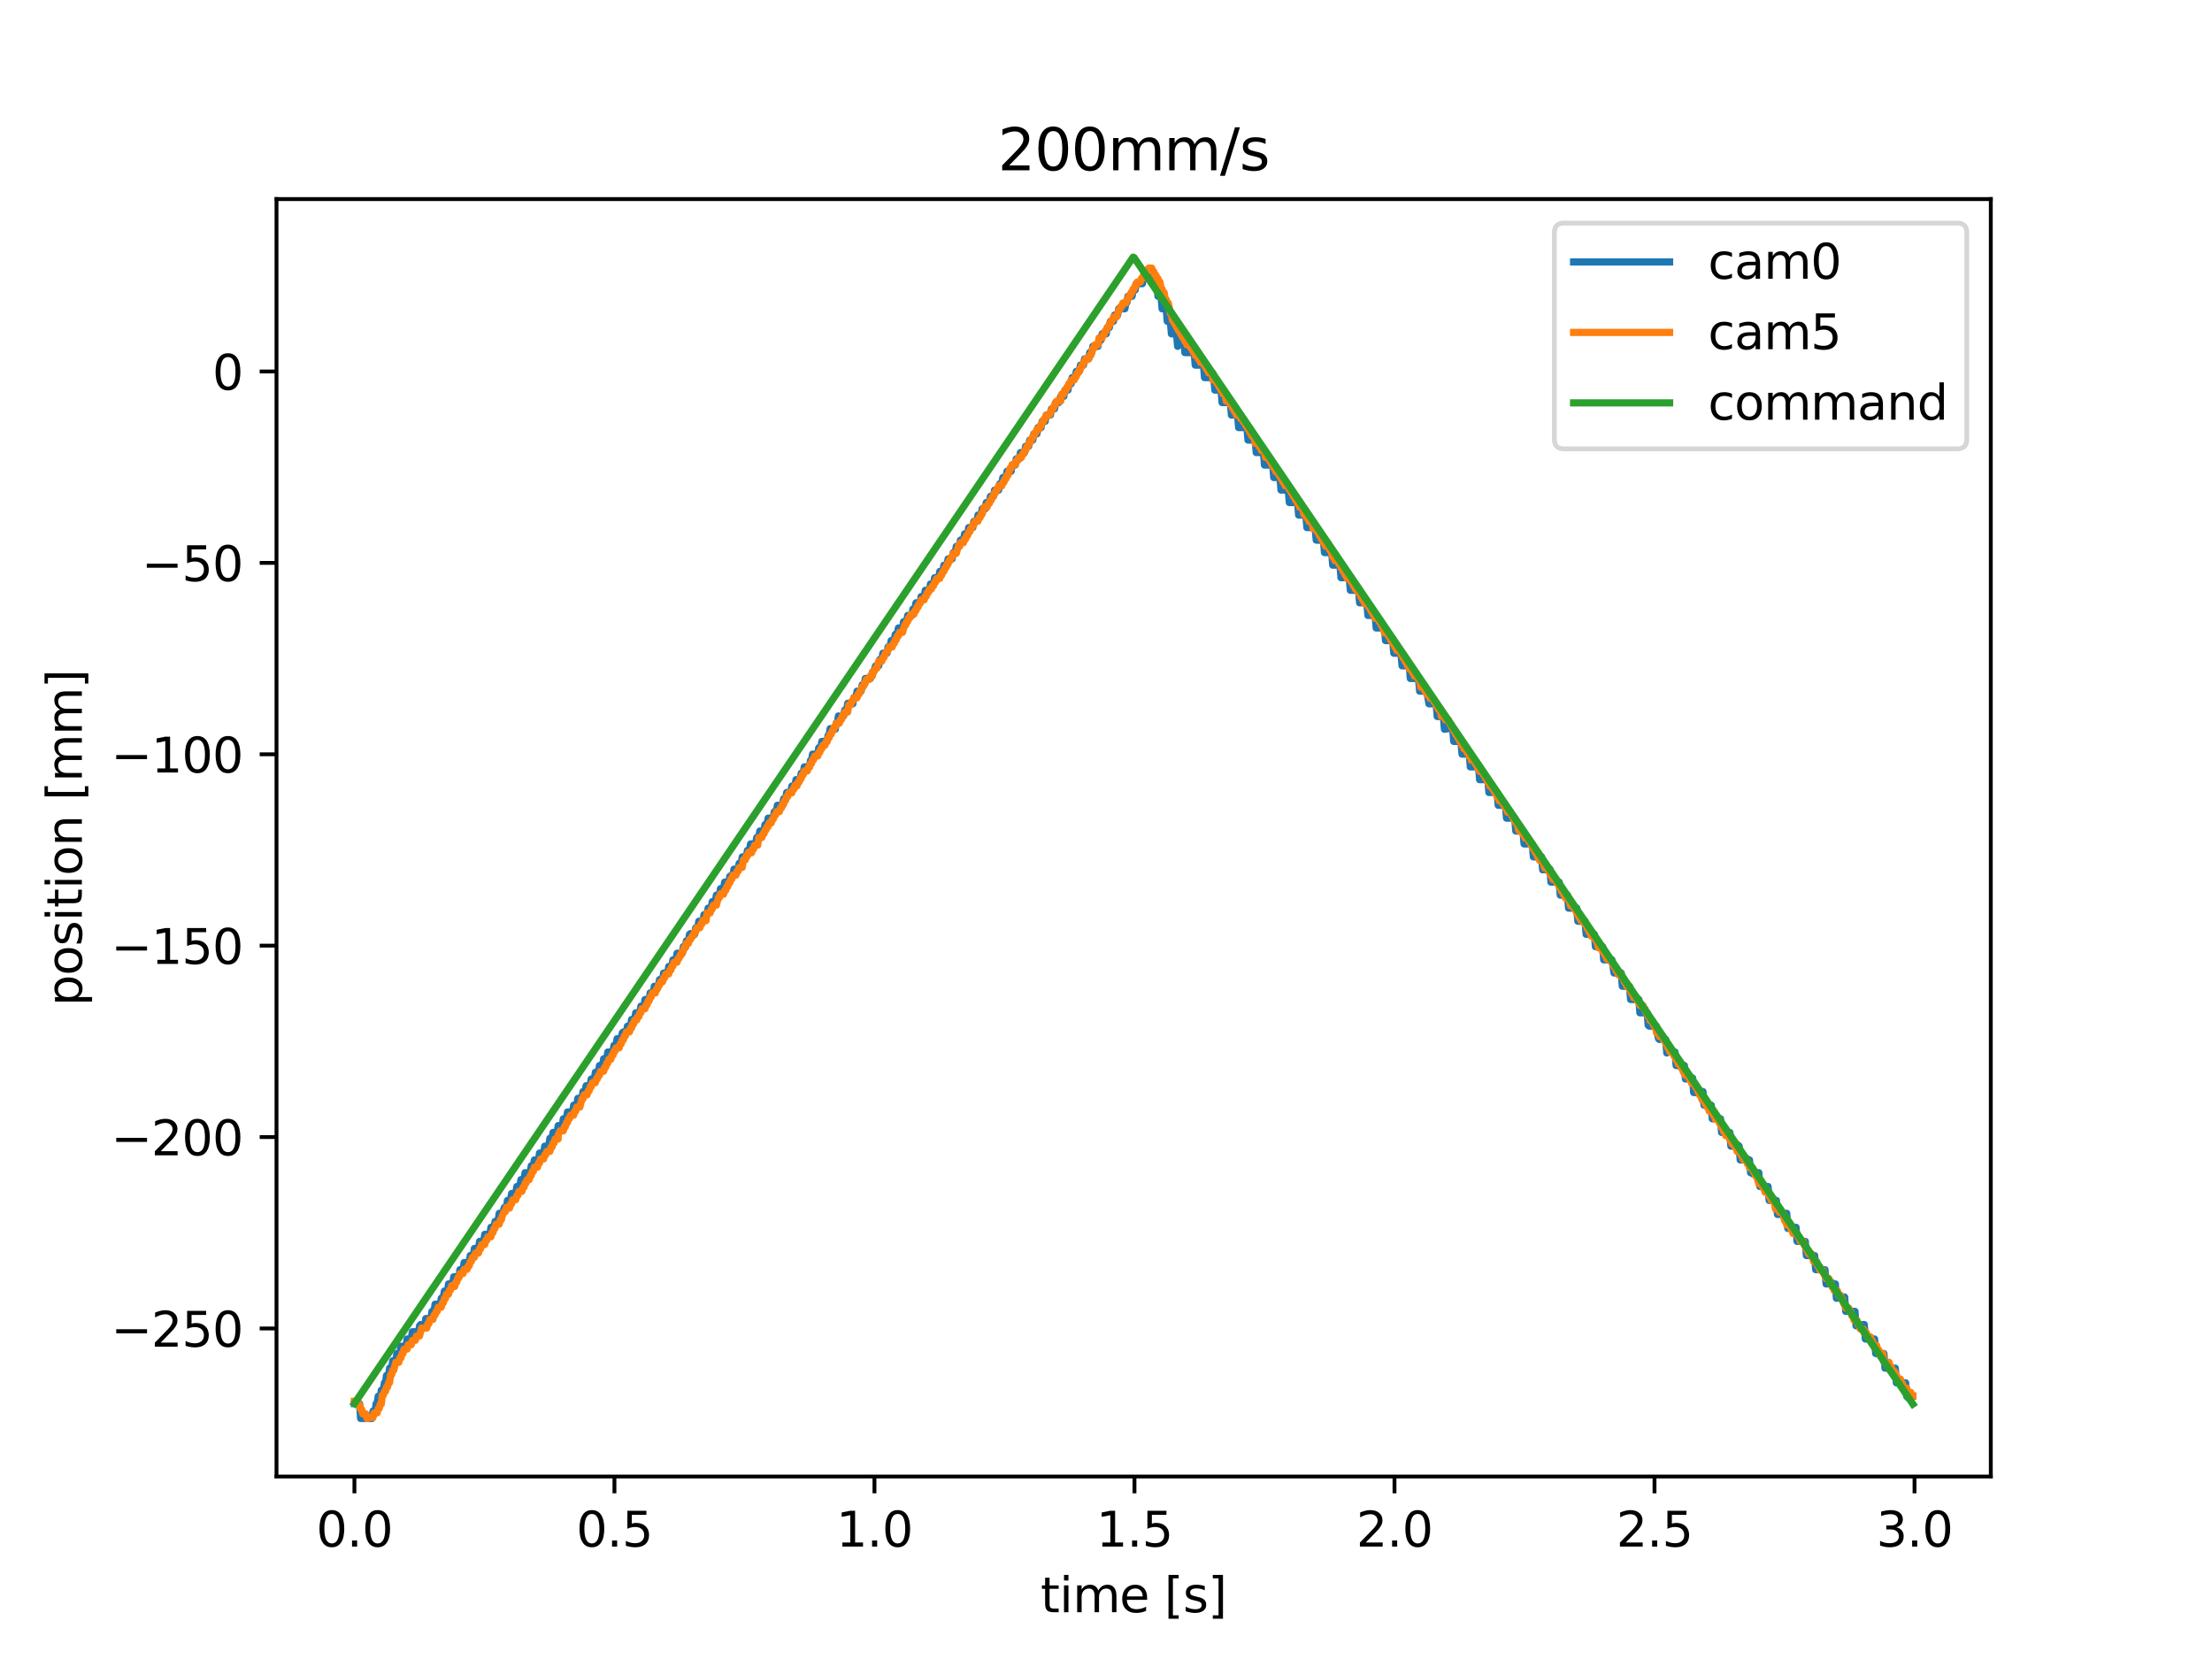 <?xml version="1.0" encoding="utf-8" standalone="no"?>
<!DOCTYPE svg PUBLIC "-//W3C//DTD SVG 1.1//EN"
  "http://www.w3.org/Graphics/SVG/1.1/DTD/svg11.dtd">
<svg xmlns:xlink="http://www.w3.org/1999/xlink" width="460.8pt" height="345.6pt" viewBox="0 0 460.8 345.6" xmlns="http://www.w3.org/2000/svg" version="1.1">
 <defs>
  <style type="text/css">*{stroke-linejoin: round; stroke-linecap: butt}</style>
 </defs>
 <g id="figure_1">
  <g id="patch_1">
   <path d="M 0 345.6 
L 460.8 345.6 
L 460.8 0 
L 0 0 
z
" style="fill: #ffffff"/>
  </g>
  <g id="axes_1">
   <g id="patch_2">
    <path d="M 57.6 307.584 
L 414.72 307.584 
L 414.72 41.472 
L 57.6 41.472 
z
" style="fill: #ffffff"/>
   </g>
   <g id="matplotlib.axis_1">
    <g id="xtick_1">
     <g id="line2d_1">
      <defs>
       <path id="m72523d3f74" d="M 0 0 
L 0 3.5 
" style="stroke: #000000; stroke-width: 0.8"/>
      </defs>
      <g>
       <use xlink:href="#m72523d3f74" x="73.833" y="307.584" style="stroke: #000000; stroke-width: 0.8"/>
      </g>
     </g>
     <g id="text_1">
      <!-- 0.0 -->
      <g transform="translate(65.881 322.182) scale(0.1 -0.1)">
       <defs>
        <path id="DejaVuSans-30" d="M 2034 4250 
Q 1547 4250 1301 3770 
Q 1056 3291 1056 2328 
Q 1056 1369 1301 889 
Q 1547 409 2034 409 
Q 2525 409 2770 889 
Q 3016 1369 3016 2328 
Q 3016 3291 2770 3770 
Q 2525 4250 2034 4250 
z
M 2034 4750 
Q 2819 4750 3233 4129 
Q 3647 3509 3647 2328 
Q 3647 1150 3233 529 
Q 2819 -91 2034 -91 
Q 1250 -91 836 529 
Q 422 1150 422 2328 
Q 422 3509 836 4129 
Q 1250 4750 2034 4750 
z
" transform="scale(0.016)"/>
        <path id="DejaVuSans-2e" d="M 684 794 
L 1344 794 
L 1344 0 
L 684 0 
L 684 794 
z
" transform="scale(0.016)"/>
       </defs>
       <use xlink:href="#DejaVuSans-30"/>
       <use xlink:href="#DejaVuSans-2e" x="63.623"/>
       <use xlink:href="#DejaVuSans-30" x="95.41"/>
      </g>
     </g>
    </g>
    <g id="xtick_2">
     <g id="line2d_2">
      <g>
       <use xlink:href="#m72523d3f74" x="127.999" y="307.584" style="stroke: #000000; stroke-width: 0.8"/>
      </g>
     </g>
     <g id="text_2">
      <!-- 0.5 -->
      <g transform="translate(120.047 322.182) scale(0.1 -0.1)">
       <defs>
        <path id="DejaVuSans-35" d="M 691 4666 
L 3169 4666 
L 3169 4134 
L 1269 4134 
L 1269 2991 
Q 1406 3038 1543 3061 
Q 1681 3084 1819 3084 
Q 2600 3084 3056 2656 
Q 3513 2228 3513 1497 
Q 3513 744 3044 326 
Q 2575 -91 1722 -91 
Q 1428 -91 1123 -41 
Q 819 9 494 109 
L 494 744 
Q 775 591 1075 516 
Q 1375 441 1709 441 
Q 2250 441 2565 725 
Q 2881 1009 2881 1497 
Q 2881 1984 2565 2268 
Q 2250 2553 1709 2553 
Q 1456 2553 1204 2497 
Q 953 2441 691 2322 
L 691 4666 
z
" transform="scale(0.016)"/>
       </defs>
       <use xlink:href="#DejaVuSans-30"/>
       <use xlink:href="#DejaVuSans-2e" x="63.623"/>
       <use xlink:href="#DejaVuSans-35" x="95.41"/>
      </g>
     </g>
    </g>
    <g id="xtick_3">
     <g id="line2d_3">
      <g>
       <use xlink:href="#m72523d3f74" x="182.165" y="307.584" style="stroke: #000000; stroke-width: 0.8"/>
      </g>
     </g>
     <g id="text_3">
      <!-- 1.0 -->
      <g transform="translate(174.213 322.182) scale(0.1 -0.1)">
       <defs>
        <path id="DejaVuSans-31" d="M 794 531 
L 1825 531 
L 1825 4091 
L 703 3866 
L 703 4441 
L 1819 4666 
L 2450 4666 
L 2450 531 
L 3481 531 
L 3481 0 
L 794 0 
L 794 531 
z
" transform="scale(0.016)"/>
       </defs>
       <use xlink:href="#DejaVuSans-31"/>
       <use xlink:href="#DejaVuSans-2e" x="63.623"/>
       <use xlink:href="#DejaVuSans-30" x="95.41"/>
      </g>
     </g>
    </g>
    <g id="xtick_4">
     <g id="line2d_4">
      <g>
       <use xlink:href="#m72523d3f74" x="236.331" y="307.584" style="stroke: #000000; stroke-width: 0.8"/>
      </g>
     </g>
     <g id="text_4">
      <!-- 1.5 -->
      <g transform="translate(228.379 322.182) scale(0.1 -0.1)">
       <use xlink:href="#DejaVuSans-31"/>
       <use xlink:href="#DejaVuSans-2e" x="63.623"/>
       <use xlink:href="#DejaVuSans-35" x="95.41"/>
      </g>
     </g>
    </g>
    <g id="xtick_5">
     <g id="line2d_5">
      <g>
       <use xlink:href="#m72523d3f74" x="290.497" y="307.584" style="stroke: #000000; stroke-width: 0.8"/>
      </g>
     </g>
     <g id="text_5">
      <!-- 2.0 -->
      <g transform="translate(282.545 322.182) scale(0.1 -0.1)">
       <defs>
        <path id="DejaVuSans-32" d="M 1228 531 
L 3431 531 
L 3431 0 
L 469 0 
L 469 531 
Q 828 903 1448 1529 
Q 2069 2156 2228 2338 
Q 2531 2678 2651 2914 
Q 2772 3150 2772 3378 
Q 2772 3750 2511 3984 
Q 2250 4219 1831 4219 
Q 1534 4219 1204 4116 
Q 875 4013 500 3803 
L 500 4441 
Q 881 4594 1212 4672 
Q 1544 4750 1819 4750 
Q 2544 4750 2975 4387 
Q 3406 4025 3406 3419 
Q 3406 3131 3298 2873 
Q 3191 2616 2906 2266 
Q 2828 2175 2409 1742 
Q 1991 1309 1228 531 
z
" transform="scale(0.016)"/>
       </defs>
       <use xlink:href="#DejaVuSans-32"/>
       <use xlink:href="#DejaVuSans-2e" x="63.623"/>
       <use xlink:href="#DejaVuSans-30" x="95.41"/>
      </g>
     </g>
    </g>
    <g id="xtick_6">
     <g id="line2d_6">
      <g>
       <use xlink:href="#m72523d3f74" x="344.663" y="307.584" style="stroke: #000000; stroke-width: 0.8"/>
      </g>
     </g>
     <g id="text_6">
      <!-- 2.5 -->
      <g transform="translate(336.711 322.182) scale(0.1 -0.1)">
       <use xlink:href="#DejaVuSans-32"/>
       <use xlink:href="#DejaVuSans-2e" x="63.623"/>
       <use xlink:href="#DejaVuSans-35" x="95.41"/>
      </g>
     </g>
    </g>
    <g id="xtick_7">
     <g id="line2d_7">
      <g>
       <use xlink:href="#m72523d3f74" x="398.829" y="307.584" style="stroke: #000000; stroke-width: 0.8"/>
      </g>
     </g>
     <g id="text_7">
      <!-- 3.0 -->
      <g transform="translate(390.877 322.182) scale(0.1 -0.1)">
       <defs>
        <path id="DejaVuSans-33" d="M 2597 2516 
Q 3050 2419 3304 2112 
Q 3559 1806 3559 1356 
Q 3559 666 3084 287 
Q 2609 -91 1734 -91 
Q 1441 -91 1130 -33 
Q 819 25 488 141 
L 488 750 
Q 750 597 1062 519 
Q 1375 441 1716 441 
Q 2309 441 2620 675 
Q 2931 909 2931 1356 
Q 2931 1769 2642 2001 
Q 2353 2234 1838 2234 
L 1294 2234 
L 1294 2753 
L 1863 2753 
Q 2328 2753 2575 2939 
Q 2822 3125 2822 3475 
Q 2822 3834 2567 4026 
Q 2313 4219 1838 4219 
Q 1578 4219 1281 4162 
Q 984 4106 628 3988 
L 628 4550 
Q 988 4650 1302 4700 
Q 1616 4750 1894 4750 
Q 2613 4750 3031 4423 
Q 3450 4097 3450 3541 
Q 3450 3153 3228 2886 
Q 3006 2619 2597 2516 
z
" transform="scale(0.016)"/>
       </defs>
       <use xlink:href="#DejaVuSans-33"/>
       <use xlink:href="#DejaVuSans-2e" x="63.623"/>
       <use xlink:href="#DejaVuSans-30" x="95.41"/>
      </g>
     </g>
    </g>
    <g id="text_8">
     <!-- time [s] -->
     <g transform="translate(216.769 335.861) scale(0.1 -0.1)">
      <defs>
       <path id="DejaVuSans-74" d="M 1172 4494 
L 1172 3500 
L 2356 3500 
L 2356 3053 
L 1172 3053 
L 1172 1153 
Q 1172 725 1289 603 
Q 1406 481 1766 481 
L 2356 481 
L 2356 0 
L 1766 0 
Q 1100 0 847 248 
Q 594 497 594 1153 
L 594 3053 
L 172 3053 
L 172 3500 
L 594 3500 
L 594 4494 
L 1172 4494 
z
" transform="scale(0.016)"/>
       <path id="DejaVuSans-69" d="M 603 3500 
L 1178 3500 
L 1178 0 
L 603 0 
L 603 3500 
z
M 603 4863 
L 1178 4863 
L 1178 4134 
L 603 4134 
L 603 4863 
z
" transform="scale(0.016)"/>
       <path id="DejaVuSans-6d" d="M 3328 2828 
Q 3544 3216 3844 3400 
Q 4144 3584 4550 3584 
Q 5097 3584 5394 3201 
Q 5691 2819 5691 2113 
L 5691 0 
L 5113 0 
L 5113 2094 
Q 5113 2597 4934 2840 
Q 4756 3084 4391 3084 
Q 3944 3084 3684 2787 
Q 3425 2491 3425 1978 
L 3425 0 
L 2847 0 
L 2847 2094 
Q 2847 2600 2669 2842 
Q 2491 3084 2119 3084 
Q 1678 3084 1418 2786 
Q 1159 2488 1159 1978 
L 1159 0 
L 581 0 
L 581 3500 
L 1159 3500 
L 1159 2956 
Q 1356 3278 1631 3431 
Q 1906 3584 2284 3584 
Q 2666 3584 2933 3390 
Q 3200 3197 3328 2828 
z
" transform="scale(0.016)"/>
       <path id="DejaVuSans-65" d="M 3597 1894 
L 3597 1613 
L 953 1613 
Q 991 1019 1311 708 
Q 1631 397 2203 397 
Q 2534 397 2845 478 
Q 3156 559 3463 722 
L 3463 178 
Q 3153 47 2828 -22 
Q 2503 -91 2169 -91 
Q 1331 -91 842 396 
Q 353 884 353 1716 
Q 353 2575 817 3079 
Q 1281 3584 2069 3584 
Q 2775 3584 3186 3129 
Q 3597 2675 3597 1894 
z
M 3022 2063 
Q 3016 2534 2758 2815 
Q 2500 3097 2075 3097 
Q 1594 3097 1305 2825 
Q 1016 2553 972 2059 
L 3022 2063 
z
" transform="scale(0.016)"/>
       <path id="DejaVuSans-20" transform="scale(0.016)"/>
       <path id="DejaVuSans-5b" d="M 550 4863 
L 1875 4863 
L 1875 4416 
L 1125 4416 
L 1125 -397 
L 1875 -397 
L 1875 -844 
L 550 -844 
L 550 4863 
z
" transform="scale(0.016)"/>
       <path id="DejaVuSans-73" d="M 2834 3397 
L 2834 2853 
Q 2591 2978 2328 3040 
Q 2066 3103 1784 3103 
Q 1356 3103 1142 2972 
Q 928 2841 928 2578 
Q 928 2378 1081 2264 
Q 1234 2150 1697 2047 
L 1894 2003 
Q 2506 1872 2764 1633 
Q 3022 1394 3022 966 
Q 3022 478 2636 193 
Q 2250 -91 1575 -91 
Q 1294 -91 989 -36 
Q 684 19 347 128 
L 347 722 
Q 666 556 975 473 
Q 1284 391 1588 391 
Q 1994 391 2212 530 
Q 2431 669 2431 922 
Q 2431 1156 2273 1281 
Q 2116 1406 1581 1522 
L 1381 1569 
Q 847 1681 609 1914 
Q 372 2147 372 2553 
Q 372 3047 722 3315 
Q 1072 3584 1716 3584 
Q 2034 3584 2315 3537 
Q 2597 3491 2834 3397 
z
" transform="scale(0.016)"/>
       <path id="DejaVuSans-5d" d="M 1947 4863 
L 1947 -844 
L 622 -844 
L 622 -397 
L 1369 -397 
L 1369 4416 
L 622 4416 
L 622 4863 
L 1947 4863 
z
" transform="scale(0.016)"/>
      </defs>
      <use xlink:href="#DejaVuSans-74"/>
      <use xlink:href="#DejaVuSans-69" x="39.209"/>
      <use xlink:href="#DejaVuSans-6d" x="66.992"/>
      <use xlink:href="#DejaVuSans-65" x="164.404"/>
      <use xlink:href="#DejaVuSans-20" x="225.928"/>
      <use xlink:href="#DejaVuSans-5b" x="257.715"/>
      <use xlink:href="#DejaVuSans-73" x="296.729"/>
      <use xlink:href="#DejaVuSans-5d" x="348.828"/>
     </g>
    </g>
   </g>
   <g id="matplotlib.axis_2">
    <g id="ytick_1">
     <g id="line2d_8">
      <defs>
       <path id="m367dd36980" d="M 0 0 
L -3.5 0 
" style="stroke: #000000; stroke-width: 0.8"/>
      </defs>
      <g>
       <use xlink:href="#m367dd36980" x="57.6" y="276.74" style="stroke: #000000; stroke-width: 0.8"/>
      </g>
     </g>
     <g id="text_9">
      <!-- −250 -->
      <g transform="translate(23.133 280.539) scale(0.1 -0.1)">
       <defs>
        <path id="DejaVuSans-2212" d="M 678 2272 
L 4684 2272 
L 4684 1741 
L 678 1741 
L 678 2272 
z
" transform="scale(0.016)"/>
       </defs>
       <use xlink:href="#DejaVuSans-2212"/>
       <use xlink:href="#DejaVuSans-32" x="83.789"/>
       <use xlink:href="#DejaVuSans-35" x="147.412"/>
       <use xlink:href="#DejaVuSans-30" x="211.035"/>
      </g>
     </g>
    </g>
    <g id="ytick_2">
     <g id="line2d_9">
      <g>
       <use xlink:href="#m367dd36980" x="57.6" y="236.869" style="stroke: #000000; stroke-width: 0.8"/>
      </g>
     </g>
     <g id="text_10">
      <!-- −200 -->
      <g transform="translate(23.133 240.668) scale(0.1 -0.1)">
       <use xlink:href="#DejaVuSans-2212"/>
       <use xlink:href="#DejaVuSans-32" x="83.789"/>
       <use xlink:href="#DejaVuSans-30" x="147.412"/>
       <use xlink:href="#DejaVuSans-30" x="211.035"/>
      </g>
     </g>
    </g>
    <g id="ytick_3">
     <g id="line2d_10">
      <g>
       <use xlink:href="#m367dd36980" x="57.6" y="196.998" style="stroke: #000000; stroke-width: 0.8"/>
      </g>
     </g>
     <g id="text_11">
      <!-- −150 -->
      <g transform="translate(23.133 200.798) scale(0.1 -0.1)">
       <use xlink:href="#DejaVuSans-2212"/>
       <use xlink:href="#DejaVuSans-31" x="83.789"/>
       <use xlink:href="#DejaVuSans-35" x="147.412"/>
       <use xlink:href="#DejaVuSans-30" x="211.035"/>
      </g>
     </g>
    </g>
    <g id="ytick_4">
     <g id="line2d_11">
      <g>
       <use xlink:href="#m367dd36980" x="57.6" y="157.128" style="stroke: #000000; stroke-width: 0.8"/>
      </g>
     </g>
     <g id="text_12">
      <!-- −100 -->
      <g transform="translate(23.133 160.927) scale(0.1 -0.1)">
       <use xlink:href="#DejaVuSans-2212"/>
       <use xlink:href="#DejaVuSans-31" x="83.789"/>
       <use xlink:href="#DejaVuSans-30" x="147.412"/>
       <use xlink:href="#DejaVuSans-30" x="211.035"/>
      </g>
     </g>
    </g>
    <g id="ytick_5">
     <g id="line2d_12">
      <g>
       <use xlink:href="#m367dd36980" x="57.6" y="117.257" style="stroke: #000000; stroke-width: 0.8"/>
      </g>
     </g>
     <g id="text_13">
      <!-- −50 -->
      <g transform="translate(29.495 121.057) scale(0.1 -0.1)">
       <use xlink:href="#DejaVuSans-2212"/>
       <use xlink:href="#DejaVuSans-35" x="83.789"/>
       <use xlink:href="#DejaVuSans-30" x="147.412"/>
      </g>
     </g>
    </g>
    <g id="ytick_6">
     <g id="line2d_13">
      <g>
       <use xlink:href="#m367dd36980" x="57.6" y="77.387" style="stroke: #000000; stroke-width: 0.8"/>
      </g>
     </g>
     <g id="text_14">
      <!-- 0 -->
      <g transform="translate(44.237 81.186) scale(0.1 -0.1)">
       <use xlink:href="#DejaVuSans-30"/>
      </g>
     </g>
    </g>
    <g id="text_15">
     <!-- position [mm] -->
     <g transform="translate(17.053 209.564) rotate(-90) scale(0.1 -0.1)">
      <defs>
       <path id="DejaVuSans-70" d="M 1159 525 
L 1159 -1331 
L 581 -1331 
L 581 3500 
L 1159 3500 
L 1159 2969 
Q 1341 3281 1617 3432 
Q 1894 3584 2278 3584 
Q 2916 3584 3314 3078 
Q 3713 2572 3713 1747 
Q 3713 922 3314 415 
Q 2916 -91 2278 -91 
Q 1894 -91 1617 61 
Q 1341 213 1159 525 
z
M 3116 1747 
Q 3116 2381 2855 2742 
Q 2594 3103 2138 3103 
Q 1681 3103 1420 2742 
Q 1159 2381 1159 1747 
Q 1159 1113 1420 752 
Q 1681 391 2138 391 
Q 2594 391 2855 752 
Q 3116 1113 3116 1747 
z
" transform="scale(0.016)"/>
       <path id="DejaVuSans-6f" d="M 1959 3097 
Q 1497 3097 1228 2736 
Q 959 2375 959 1747 
Q 959 1119 1226 758 
Q 1494 397 1959 397 
Q 2419 397 2687 759 
Q 2956 1122 2956 1747 
Q 2956 2369 2687 2733 
Q 2419 3097 1959 3097 
z
M 1959 3584 
Q 2709 3584 3137 3096 
Q 3566 2609 3566 1747 
Q 3566 888 3137 398 
Q 2709 -91 1959 -91 
Q 1206 -91 779 398 
Q 353 888 353 1747 
Q 353 2609 779 3096 
Q 1206 3584 1959 3584 
z
" transform="scale(0.016)"/>
       <path id="DejaVuSans-6e" d="M 3513 2113 
L 3513 0 
L 2938 0 
L 2938 2094 
Q 2938 2591 2744 2837 
Q 2550 3084 2163 3084 
Q 1697 3084 1428 2787 
Q 1159 2491 1159 1978 
L 1159 0 
L 581 0 
L 581 3500 
L 1159 3500 
L 1159 2956 
Q 1366 3272 1645 3428 
Q 1925 3584 2291 3584 
Q 2894 3584 3203 3211 
Q 3513 2838 3513 2113 
z
" transform="scale(0.016)"/>
      </defs>
      <use xlink:href="#DejaVuSans-70"/>
      <use xlink:href="#DejaVuSans-6f" x="63.477"/>
      <use xlink:href="#DejaVuSans-73" x="124.658"/>
      <use xlink:href="#DejaVuSans-69" x="176.758"/>
      <use xlink:href="#DejaVuSans-74" x="204.541"/>
      <use xlink:href="#DejaVuSans-69" x="243.75"/>
      <use xlink:href="#DejaVuSans-6f" x="271.533"/>
      <use xlink:href="#DejaVuSans-6e" x="332.715"/>
      <use xlink:href="#DejaVuSans-20" x="396.094"/>
      <use xlink:href="#DejaVuSans-5b" x="427.881"/>
      <use xlink:href="#DejaVuSans-6d" x="466.895"/>
      <use xlink:href="#DejaVuSans-6d" x="564.307"/>
      <use xlink:href="#DejaVuSans-5d" x="661.719"/>
     </g>
    </g>
   </g>
   <g id="line2d_14">
    <path d="M 73.833 292.398 
L 74.908 292.398 
L 75.121 295.488 
L 77.495 295.488 
L 77.71 293.941 
L 78.142 293.941 
L 78.361 292.398 
L 78.57 292.398 
L 78.788 290.858 
L 79.001 291.135 
L 79.219 291.135 
L 79.433 289.598 
L 79.864 289.598 
L 80.079 288.064 
L 80.295 288.064 
L 80.509 286.534 
L 80.94 286.534 
L 81.156 285.008 
L 81.587 285.008 
L 81.803 283.485 
L 82.449 283.485 
L 82.664 281.966 
L 83.305 281.966 
L 83.526 280.451 
L 84.598 280.451 
L 84.812 278.939 
L 85.676 278.939 
L 85.891 277.431 
L 86.752 277.431 
L 86.967 277.691 
L 87.187 277.431 
L 87.402 276.185 
L 87.614 275.926 
L 87.829 276.185 
L 88.476 276.185 
L 88.695 274.681 
L 89.768 274.681 
L 89.988 273.182 
L 90.416 273.182 
L 90.631 271.685 
L 91.71 271.685 
L 91.925 270.444 
L 92.141 270.444 
L 92.356 270.192 
L 92.573 268.953 
L 93.22 268.953 
L 93.435 267.464 
L 94.298 267.464 
L 94.512 265.979 
L 95.591 265.979 
L 95.807 264.498 
L 96.454 264.498 
L 96.673 263.019 
L 97.745 263.019 
L 97.96 261.544 
L 98.606 261.544 
L 98.823 260.071 
L 99.684 260.071 
L 99.9 258.602 
L 100.761 258.602 
L 100.977 257.136 
L 102.053 257.136 
L 102.269 255.673 
L 102.916 255.673 
L 103.129 254.445 
L 103.347 254.445 
L 103.561 254.213 
L 103.777 254.213 
L 103.993 252.756 
L 104.208 252.986 
L 104.636 252.986 
L 105.069 251.53 
L 105.499 251.53 
L 105.71 250.077 
L 106.36 250.077 
L 106.572 248.627 
L 107.433 248.627 
L 107.655 247.179 
L 108.3 247.179 
L 108.514 245.735 
L 109.167 245.735 
L 109.378 244.293 
L 109.81 244.293 
L 110.02 244.514 
L 110.236 244.293 
L 110.45 244.293 
L 110.665 242.854 
L 110.884 243.073 
L 111.1 242.854 
L 111.317 241.635 
L 112.174 241.635 
L 112.389 240.199 
L 113.257 240.199 
L 113.47 238.766 
L 114.118 238.766 
L 114.334 238.553 
L 114.549 237.125 
L 114.764 237.336 
L 114.98 237.336 
L 115.197 235.909 
L 116.057 235.909 
L 116.273 234.484 
L 116.273 234.484 
L 117.131 234.484 
L 117.344 233.061 
L 117.995 233.061 
L 118.211 231.642 
L 119.286 231.642 
L 119.504 230.224 
L 120.15 230.224 
L 120.367 228.809 
L 121.228 228.809 
L 121.442 227.397 
L 121.874 227.397 
L 122.089 226.185 
L 122.518 226.185 
L 122.735 225.987 
L 122.946 225.987 
L 123.162 224.776 
L 123.808 224.776 
L 124.024 223.369 
L 124.669 223.369 
L 124.884 221.964 
L 125.531 221.964 
L 125.746 220.561 
L 126.393 220.561 
L 126.608 219.161 
L 127.686 219.161 
L 127.9 217.763 
L 128.33 217.763 
L 128.55 216.367 
L 128.977 216.367 
L 129.195 216.555 
L 129.409 216.555 
L 129.625 215.159 
L 129.841 214.974 
L 130.057 215.159 
L 130.488 215.159 
L 130.704 213.766 
L 131.353 213.766 
L 131.567 212.375 
L 132.217 212.375 
L 132.428 210.986 
L 133.291 210.986 
L 133.511 209.6 
L 134.157 209.6 
L 134.365 208.215 
L 135.232 208.215 
L 135.445 206.832 
L 136.091 206.832 
L 136.301 205.451 
L 137.17 205.451 
L 137.385 204.073 
L 138.025 204.073 
L 138.24 202.696 
L 139.104 202.696 
L 139.318 201.321 
L 139.964 201.321 
L 140.18 199.948 
L 140.826 199.948 
L 141.045 198.577 
L 141.256 198.577 
L 141.472 198.743 
L 141.688 198.743 
L 141.904 198.577 
L 142.119 198.577 
L 142.339 197.208 
L 142.556 197.208 
L 142.771 197.372 
L 142.985 196.003 
L 143.421 196.003 
L 143.636 194.636 
L 143.848 194.475 
L 144.493 194.636 
L 144.71 194.636 
L 144.924 193.27 
L 145.357 193.27 
L 145.571 191.907 
L 146.434 191.907 
L 146.649 190.545 
L 147.295 190.545 
L 147.51 189.184 
L 148.156 189.184 
L 148.373 187.826 
L 149.017 187.826 
L 149.229 186.469 
L 149.874 186.469 
L 150.09 185.113 
L 150.736 185.113 
L 150.957 183.759 
L 151.821 183.759 
L 152.035 182.555 
L 152.251 182.407 
L 152.681 182.407 
L 152.897 181.057 
L 153.111 181.202 
L 153.548 181.202 
L 153.759 181.057 
L 153.975 179.851 
L 154.408 179.851 
L 154.621 178.502 
L 155.481 178.502 
L 155.697 177.154 
L 156.131 177.154 
L 156.345 175.808 
L 157.419 175.808 
L 157.636 174.463 
L 158.066 174.463 
L 158.282 173.12 
L 159.148 173.12 
L 159.359 171.778 
L 159.791 171.778 
L 160.006 170.437 
L 161.081 170.437 
L 161.295 169.098 
L 161.729 169.098 
L 161.94 167.76 
L 163.021 167.76 
L 163.233 166.423 
L 163.663 166.423 
L 163.879 165.087 
L 164.739 165.087 
L 164.955 163.753 
L 165.602 163.753 
L 165.816 162.42 
L 166.679 162.42 
L 166.899 161.088 
L 167.325 161.088 
L 167.54 159.758 
L 168.621 159.758 
L 168.835 158.428 
L 169.052 158.428 
L 169.268 157.1 
L 170.129 157.1 
L 170.345 157.218 
L 170.56 155.772 
L 170.991 155.772 
L 171.203 154.446 
L 171.638 154.446 
L 172.066 154.561 
L 172.287 154.446 
L 172.497 153.234 
L 172.713 153.121 
L 172.928 151.797 
L 173.583 151.797 
L 174.012 151.909 
L 174.225 150.584 
L 174.44 150.584 
L 174.655 149.152 
L 175.088 149.26 
L 175.733 149.152 
L 175.952 147.938 
L 176.379 147.938 
L 176.594 146.511 
L 176.81 146.616 
L 177.024 146.511 
L 177.455 146.616 
L 177.672 146.616 
L 177.887 145.295 
L 178.322 145.295 
L 178.537 143.976 
L 179.394 143.976 
L 179.61 142.657 
L 180.04 142.657 
L 180.256 141.338 
L 181.333 141.338 
L 181.758 140.021 
L 181.758 140.021 
L 181.978 140.021 
L 182.409 138.705 
L 183.056 138.705 
L 183.273 137.389 
L 183.703 137.389 
L 183.919 136.074 
L 184.781 136.074 
L 185 134.76 
L 185.427 134.76 
L 185.642 133.447 
L 186.291 133.447 
L 186.504 132.134 
L 186.935 132.134 
L 187.148 130.822 
L 188.011 130.822 
L 188.226 129.511 
L 188.874 129.511 
L 189.089 128.2 
L 189.95 128.2 
L 190.165 126.89 
L 190.596 126.89 
L 190.812 125.581 
L 191.677 125.581 
L 191.886 124.272 
L 192.535 124.272 
L 192.747 122.964 
L 193.609 122.964 
L 193.833 121.656 
L 194.474 121.656 
L 194.691 120.349 
L 195.552 120.349 
L 195.768 119.042 
L 196.414 119.042 
L 196.629 117.736 
L 197.279 117.736 
L 197.495 116.43 
L 198.352 116.43 
L 198.569 115.124 
L 198.999 115.124 
L 199.212 113.819 
L 199.861 113.819 
L 200.072 112.515 
L 200.719 112.515 
L 200.934 111.211 
L 201.58 111.211 
L 201.794 109.907 
L 202.657 109.907 
L 202.871 108.603 
L 203.517 108.603 
L 203.734 107.3 
L 204.379 107.3 
L 204.595 105.997 
L 205.246 105.997 
L 205.456 104.694 
L 206.103 104.694 
L 206.323 103.392 
L 206.966 103.392 
L 207.183 102.089 
L 208.045 102.089 
L 208.262 100.787 
L 208.693 100.787 
L 208.907 99.485 
L 209.555 99.485 
L 209.77 98.184 
L 210.632 98.184 
L 210.849 96.882 
L 211.498 96.882 
L 211.71 95.581 
L 212.358 95.581 
L 212.569 94.279 
L 213.433 94.279 
L 213.649 92.978 
L 214.289 92.978 
L 214.509 91.677 
L 215.151 91.677 
L 215.366 90.376 
L 216.013 90.376 
L 216.234 89.074 
L 216.881 89.074 
L 217.1 87.773 
L 217.741 87.773 
L 217.958 86.472 
L 218.819 86.472 
L 219.035 85.17 
L 219.681 85.17 
L 219.896 83.869 
L 220.547 83.869 
L 220.973 82.568 
L 221.62 82.568 
L 221.835 81.266 
L 222.481 81.266 
L 222.697 79.964 
L 223.127 79.964 
L 223.343 78.662 
L 223.988 78.662 
L 224.207 77.36 
L 224.852 77.36 
L 225.067 76.058 
L 225.711 76.058 
L 225.928 74.755 
L 226.79 74.755 
L 227.01 73.453 
L 227.438 73.453 
L 227.653 72.15 
L 228.729 72.15 
L 228.945 70.846 
L 229.376 70.846 
L 229.595 69.543 
L 230.455 69.543 
L 230.669 68.239 
L 231.101 68.239 
L 231.316 66.934 
L 231.961 66.934 
L 232.176 65.63 
L 232.823 65.63 
L 233.037 64.325 
L 234.331 64.325 
L 234.547 63.019 
L 234.765 63.019 
L 234.976 61.713 
L 235.838 61.713 
L 236.052 60.401 
L 236.48 60.401 
L 236.697 59.095 
L 237.987 59.095 
L 238.207 57.789 
L 238.424 57.789 
L 238.639 56.485 
L 239.927 56.483 
L 240.143 59.095 
L 241.007 59.095 
L 241.223 61.705 
L 241.866 61.713 
L 242.08 64.325 
L 242.946 64.325 
L 243.159 66.934 
L 243.804 66.934 
L 244.02 69.543 
L 245.098 69.543 
L 245.315 72.15 
L 245.531 70.846 
L 246.61 70.846 
L 246.826 73.453 
L 248.765 73.453 
L 248.985 76.058 
L 250.704 76.058 
L 250.921 78.662 
L 252.858 78.662 
L 253.073 81.266 
L 254.367 81.266 
L 254.578 83.869 
L 256.304 83.869 
L 256.525 86.472 
L 257.807 86.472 
L 258.024 89.074 
L 259.752 89.074 
L 259.969 91.677 
L 261.474 91.677 
L 261.69 94.279 
L 263.195 94.279 
L 263.41 96.882 
L 265.133 96.882 
L 265.348 99.485 
L 266.64 99.485 
L 266.855 102.089 
L 268.371 102.089 
L 268.582 104.694 
L 270.309 104.694 
L 270.525 107.3 
L 272.031 107.3 
L 272.247 109.907 
L 273.969 109.907 
L 274.185 112.515 
L 275.695 112.581 
L 275.911 115.124 
L 277.413 115.124 
L 277.629 117.736 
L 279.135 117.736 
L 279.351 120.349 
L 281.073 120.349 
L 281.294 122.964 
L 283.014 122.964 
L 283.229 125.581 
L 284.741 125.581 
L 284.955 128.2 
L 286.468 128.2 
L 286.679 130.822 
L 288.407 130.822 
L 288.622 133.447 
L 290.128 133.447 
L 290.344 136.074 
L 291.852 136.074 
L 292.066 138.705 
L 293.575 138.705 
L 293.791 141.338 
L 295.518 141.338 
L 295.729 143.976 
L 297.238 143.976 
L 297.668 146.616 
L 299.177 146.616 
L 299.393 149.26 
L 300.679 149.26 
L 300.899 151.909 
L 301.109 151.909 
L 301.541 151.797 
L 301.971 151.797 
L 302.404 151.909 
L 302.621 151.909 
L 302.837 154.446 
L 304.34 154.446 
L 304.567 157.1 
L 306.07 157.1 
L 306.286 159.758 
L 308.012 159.758 
L 308.225 162.42 
L 309.949 162.42 
L 310.164 165.087 
L 311.887 165.087 
L 312.102 167.76 
L 313.61 167.76 
L 313.83 170.437 
L 315.545 170.437 
L 315.761 173.12 
L 317.268 173.12 
L 317.487 175.808 
L 319.207 175.808 
L 319.421 178.502 
L 320.5 178.502 
L 320.715 178.36 
L 320.929 178.36 
L 321.146 178.502 
L 321.361 181.202 
L 321.581 181.057 
L 321.792 181.057 
L 322.009 181.202 
L 322.226 181.057 
L 322.873 181.057 
L 323.085 183.759 
L 324.814 183.759 
L 325.027 186.469 
L 326.539 186.469 
L 326.755 189.184 
L 328.476 189.184 
L 328.691 191.907 
L 330.198 191.907 
L 330.415 194.636 
L 330.846 194.636 
L 331.06 194.475 
L 331.275 194.636 
L 332.138 194.636 
L 332.353 197.208 
L 333.864 197.208 
L 334.076 199.948 
L 335.801 199.948 
L 335.801 199.948 
L 336.23 202.696 
L 337.74 202.696 
L 337.955 205.451 
L 339.462 205.451 
L 339.679 208.215 
L 341.401 208.215 
L 341.616 210.986 
L 343.126 210.986 
L 343.34 213.582 
L 343.554 213.766 
L 344.201 213.766 
L 344.416 213.582 
L 344.628 213.766 
L 345.06 213.766 
L 345.06 213.766 
L 345.489 216.367 
L 345.706 216.555 
L 345.921 216.367 
L 346.788 216.367 
L 347.004 216.555 
L 347.217 219.352 
L 347.434 219.161 
L 348.942 219.161 
L 349.157 221.964 
L 350.884 221.964 
L 351.1 224.776 
L 351.958 224.776 
L 352.176 224.579 
L 352.389 224.776 
L 352.604 224.579 
L 352.817 227.597 
L 353.246 227.597 
L 353.462 227.397 
L 354.759 227.397 
L 354.969 230.224 
L 356.476 230.224 
L 356.692 233.061 
L 358.419 233.061 
L 358.631 235.909 
L 360.357 235.909 
L 360.572 238.766 
L 361.866 238.766 
L 362.082 238.553 
L 362.298 238.766 
L 362.515 241.635 
L 363.808 241.635 
L 364.021 241.418 
L 364.238 241.635 
L 364.454 241.635 
L 364.669 244.293 
L 364.888 244.293 
L 365.1 244.514 
L 365.32 244.293 
L 366.392 244.293 
L 366.603 247.179 
L 368.325 247.179 
L 368.542 250.077 
L 370.059 250.077 
L 370.27 252.986 
L 371.348 252.986 
L 371.562 252.756 
L 371.778 252.986 
L 371.994 252.756 
L 372.208 252.756 
L 372.424 255.907 
L 372.635 255.673 
L 373.07 255.673 
L 373.286 255.907 
L 373.502 255.673 
L 374.143 255.673 
L 374.357 258.602 
L 376.081 258.602 
L 376.295 261.544 
L 378.02 261.544 
L 378.241 264.498 
L 380.179 264.498 
L 380.396 267.464 
L 381.257 267.464 
L 381.473 267.216 
L 381.685 267.216 
L 381.904 267.464 
L 382.335 267.464 
L 382.551 270.444 
L 382.765 270.444 
L 382.983 270.192 
L 383.628 270.192 
L 383.847 270.444 
L 384.059 270.192 
L 384.275 270.192 
L 384.492 273.182 
L 386.426 273.182 
L 386.642 276.185 
L 387.29 276.185 
L 387.505 275.926 
L 387.717 275.926 
L 387.929 276.185 
L 388.145 275.926 
L 388.361 275.926 
L 388.579 278.939 
L 390.515 278.939 
L 390.735 281.966 
L 392.454 281.966 
L 392.67 285.008 
L 394.828 285.008 
L 395.043 288.064 
L 396.978 288.064 
L 397.194 290.858 
L 397.41 291.135 
L 397.41 291.135 
L 397.839 291.135 
L 398.057 290.858 
L 398.487 290.858 
L 398.487 290.858 
" clip-path="url(#pc6b1a99588)" style="fill: none; stroke: #1f77b4; stroke-width: 1.5; stroke-linecap: square"/>
   </g>
   <g id="line2d_15">
    <path d="M 73.833 291.919 
L 74.047 291.919 
L 74.263 291.737 
L 74.477 291.737 
L 74.694 292.666 
L 74.908 292.666 
L 75.121 293.597 
L 75.34 293.597 
L 75.556 294.529 
L 76.203 294.529 
L 76.418 295.463 
L 76.631 295.463 
L 76.848 295.279 
L 77.71 295.279 
L 77.926 294.346 
L 78.57 294.346 
L 78.788 293.414 
L 79.001 293.414 
L 79.219 292.484 
L 79.433 292.484 
L 79.648 290.628 
L 79.864 290.628 
L 80.079 289.882 
L 80.295 289.882 
L 80.509 288.957 
L 80.726 288.957 
L 80.94 288.033 
L 81.156 288.033 
L 81.372 286.369 
L 81.587 286.369 
L 81.803 285.448 
L 82.018 285.448 
L 82.449 283.789 
L 83.094 283.789 
L 83.305 282.873 
L 83.526 282.873 
L 83.74 281.957 
L 83.952 281.957 
L 84.167 281.043 
L 84.812 281.043 
L 85.029 280.13 
L 85.676 280.13 
L 85.891 279.219 
L 86.538 279.219 
L 86.752 278.309 
L 87.402 278.309 
L 87.829 276.666 
L 88.906 276.666 
L 89.123 275.76 
L 89.337 275.76 
L 89.554 274.854 
L 90.201 274.854 
L 90.416 273.95 
L 90.631 273.95 
L 90.846 273.219 
L 91.061 273.219 
L 91.284 272.317 
L 91.925 272.317 
L 92.141 271.416 
L 92.356 271.416 
L 92.573 270.517 
L 92.789 270.517 
L 93.004 269.619 
L 93.435 269.619 
L 93.651 268.722 
L 93.867 268.722 
L 94.082 267.826 
L 94.298 267.826 
L 94.512 267.995 
L 94.728 267.995 
L 94.946 267.1 
L 95.159 267.1 
L 95.378 266.206 
L 95.591 266.206 
L 95.807 265.314 
L 96.454 265.314 
L 96.673 264.423 
L 97.316 264.423 
L 97.529 263.699 
L 97.745 263.699 
L 97.96 262.81 
L 98.175 262.81 
L 98.39 261.922 
L 98.823 261.922 
L 99.042 261.035 
L 99.684 261.035 
L 99.9 260.15 
L 100.114 260.15 
L 100.331 259.265 
L 100.977 259.265 
L 101.192 258.382 
L 101.412 258.382 
L 101.623 257.663 
L 102.269 257.663 
L 102.483 256.782 
L 102.7 256.782 
L 102.916 255.902 
L 103.129 255.902 
L 103.347 255.023 
L 103.993 255.023 
L 104.208 254.146 
L 104.423 254.146 
L 104.636 253.269 
L 105.069 252.394 
L 105.286 252.394 
L 105.499 251.52 
L 105.71 251.52 
L 105.925 251.679 
L 106.144 251.679 
L 106.36 250.806 
L 106.572 250.806 
L 106.788 249.934 
L 107.433 249.934 
L 107.655 249.063 
L 107.871 249.063 
L 108.083 248.193 
L 108.731 248.193 
L 108.947 247.324 
L 109.167 247.324 
L 109.378 246.456 
L 109.593 246.456 
L 109.81 245.746 
L 110.236 245.746 
L 110.45 244.88 
L 110.665 244.88 
L 110.884 244.015 
L 111.1 244.015 
L 111.317 243.151 
L 111.959 243.151 
L 112.174 242.289 
L 112.389 242.289 
L 112.61 241.428 
L 113.257 241.428 
L 113.47 240.567 
L 113.683 240.567 
L 113.898 239.861 
L 114.549 239.861 
L 114.764 239.002 
L 114.98 239.002 
L 115.197 238.145 
L 115.409 238.145 
L 115.621 237.288 
L 116.273 237.288 
L 116.273 236.433 
L 116.702 235.579 
L 117.344 235.579 
L 117.565 234.726 
L 117.78 234.726 
L 117.995 233.874 
L 118.211 233.874 
L 118.431 233.023 
L 118.642 233.023 
L 118.852 232.321 
L 119.504 232.321 
L 119.723 231.471 
L 119.934 231.471 
L 120.15 230.623 
L 120.797 230.623 
L 121.228 228.93 
L 121.442 228.93 
L 121.658 228.085 
L 122.302 228.085 
L 122.518 227.241 
L 122.735 227.241 
L 122.946 226.398 
L 123.162 226.398 
L 123.377 225.556 
L 124.024 225.556 
L 124.241 224.715 
L 124.454 224.715 
L 124.669 224.017 
L 124.884 224.017 
L 125.099 223.178 
L 125.746 223.178 
L 125.962 222.339 
L 126.178 222.339 
L 126.393 221.502 
L 126.608 221.502 
L 126.822 220.666 
L 127.253 220.666 
L 127.471 219.83 
L 127.686 219.83 
L 127.9 218.996 
L 128.116 218.996 
L 128.33 218.301 
L 128.977 218.301 
L 129.195 217.468 
L 129.409 217.468 
L 129.625 216.636 
L 129.841 216.636 
L 130.057 215.805 
L 130.275 215.805 
L 130.488 214.975 
L 131.132 214.975 
L 131.353 214.146 
L 131.567 214.146 
L 131.783 213.318 
L 131.997 213.318 
L 132.217 212.491 
L 132.64 212.491 
L 132.855 211.8 
L 133.075 211.8 
L 133.291 210.974 
L 133.511 210.974 
L 133.722 210.149 
L 134.365 210.149 
L 134.579 209.325 
L 134.802 209.325 
L 135.018 208.502 
L 135.232 208.502 
L 135.445 207.68 
L 135.662 207.68 
L 135.877 206.859 
L 136.524 206.859 
L 136.739 206.039 
L 136.954 206.039 
L 137.17 205.22 
L 137.385 205.22 
L 137.596 204.532 
L 138.025 204.532 
L 138.24 203.714 
L 138.456 203.714 
L 138.676 202.897 
L 139.318 202.897 
L 139.533 202.081 
L 139.749 202.081 
L 139.964 201.266 
L 140.18 201.266 
L 140.395 200.451 
L 141.045 200.451 
L 141.256 199.638 
L 141.472 199.638 
L 141.688 198.952 
L 141.904 198.952 
L 142.119 198.14 
L 142.339 198.14 
L 142.556 197.328 
L 142.771 197.328 
L 142.985 196.518 
L 143.421 196.518 
L 143.636 195.708 
L 143.848 195.708 
L 144.273 194.899 
L 144.493 194.899 
L 144.71 194.092 
L 144.924 194.092 
L 145.141 193.284 
L 145.787 193.284 
L 146.002 192.478 
L 146.218 192.478 
L 146.434 191.673 
L 146.649 191.673 
L 147.085 191.795 
L 147.295 190.186 
L 147.942 190.186 
L 148.156 189.383 
L 148.373 189.383 
L 148.587 188.58 
L 149.229 188.58 
L 149.659 186.977 
L 149.874 186.977 
L 150.09 186.177 
L 150.309 186.177 
L 150.736 186.296 
L 150.957 185.496 
L 151.173 185.496 
L 151.389 184.697 
L 151.606 184.697 
L 151.821 183.899 
L 152.035 183.899 
L 152.251 183.101 
L 152.465 183.101 
L 152.681 182.305 
L 153.329 182.305 
L 153.548 181.509 
L 153.759 181.509 
L 153.975 180.713 
L 154.621 180.713 
L 154.84 179.125 
L 155.267 179.125 
L 155.481 178.333 
L 155.697 178.333 
L 155.913 177.541 
L 156.131 177.541 
L 156.559 177.654 
L 156.774 176.862 
L 156.99 176.862 
L 157.205 176.071 
L 157.852 176.071 
L 158.066 174.491 
L 158.713 174.491 
L 158.929 173.702 
L 159.148 173.702 
L 159.359 172.914 
L 159.574 172.914 
L 159.791 172.237 
L 160.006 172.237 
L 160.221 171.45 
L 160.649 171.45 
L 160.866 170.664 
L 161.081 170.664 
L 161.295 169.878 
L 161.51 169.878 
L 161.729 169.093 
L 162.372 169.093 
L 162.587 168.308 
L 162.805 168.308 
L 163.021 167.525 
L 163.233 167.525 
L 163.448 166.742 
L 163.663 166.742 
L 163.879 165.96 
L 164.093 165.96 
L 164.314 165.178 
L 164.955 165.178 
L 165.171 164.397 
L 165.386 164.397 
L 165.602 163.617 
L 166.032 163.722 
L 166.249 162.942 
L 166.464 162.942 
L 166.679 162.163 
L 166.899 162.163 
L 167.11 161.384 
L 167.325 161.384 
L 167.54 160.606 
L 168.189 160.606 
L 168.404 159.829 
L 168.621 159.829 
L 168.835 159.052 
L 169.052 159.052 
L 169.268 158.276 
L 169.483 158.276 
L 169.702 157.501 
L 170.345 157.501 
L 170.56 156.726 
L 170.777 156.726 
L 170.991 155.952 
L 171.203 155.952 
L 171.42 155.278 
L 171.851 155.278 
L 172.066 154.505 
L 172.287 154.505 
L 172.497 153.732 
L 172.713 153.732 
L 172.928 152.96 
L 173.15 152.96 
L 173.367 152.189 
L 173.583 152.189 
L 173.794 151.418 
L 174.012 151.418 
L 174.225 150.648 
L 174.871 150.648 
L 175.088 149.878 
L 175.299 149.878 
L 175.517 149.109 
L 175.733 149.109 
L 175.952 148.341 
L 176.594 148.341 
L 176.81 146.806 
L 177.244 146.806 
L 177.455 146.039 
L 177.672 146.039 
L 177.887 145.366 
L 178.537 145.366 
L 178.749 144.6 
L 178.963 144.6 
L 179.175 143.835 
L 179.394 143.835 
L 179.61 143.07 
L 179.826 143.07 
L 180.04 142.306 
L 180.256 142.306 
L 180.471 141.542 
L 181.118 141.542 
L 181.333 140.779 
L 181.758 140.779 
L 181.758 140.017 
L 181.978 140.017 
L 182.409 139.255 
L 182.629 139.255 
L 183.056 137.732 
L 183.703 137.732 
L 183.919 136.972 
L 184.134 136.972 
L 184.349 136.212 
L 184.565 136.212 
L 184.781 135.54 
L 185 135.54 
L 185.211 134.781 
L 185.859 134.781 
L 186.077 134.022 
L 186.291 134.022 
L 186.504 133.264 
L 186.72 133.264 
L 186.935 132.506 
L 187.148 132.506 
L 187.368 131.749 
L 188.011 131.749 
L 188.442 130.236 
L 188.658 130.236 
L 188.874 129.48 
L 189.089 129.48 
L 189.306 128.725 
L 189.521 128.725 
L 189.736 127.97 
L 190.381 127.97 
L 190.596 127.216 
L 190.812 127.216 
L 191.028 126.462 
L 191.245 126.462 
L 191.461 125.709 
L 191.677 125.709 
L 191.886 124.956 
L 192.535 124.956 
L 192.747 124.204 
L 192.96 124.204 
L 193.179 123.452 
L 193.393 123.452 
L 193.609 122.701 
L 194.043 122.701 
L 194.26 122.028 
L 194.474 122.028 
L 194.691 121.277 
L 194.907 121.277 
L 195.121 120.527 
L 195.768 120.527 
L 195.983 119.777 
L 196.202 119.777 
L 196.414 119.027 
L 196.629 119.027 
L 196.845 118.278 
L 197.059 118.278 
L 197.279 117.529 
L 197.495 117.529 
L 197.707 116.781 
L 197.92 116.781 
L 198.137 116.033 
L 198.352 116.033 
L 198.569 115.286 
L 199.212 115.286 
L 199.643 113.792 
L 199.861 113.792 
L 200.072 113.046 
L 200.719 113.046 
L 200.934 112.3 
L 201.15 112.3 
L 201.364 111.555 
L 201.58 111.555 
L 201.794 110.81 
L 202.01 110.81 
L 202.226 110.065 
L 202.441 110.065 
L 202.657 109.321 
L 202.871 109.321 
L 203.087 108.577 
L 203.734 108.577 
L 203.953 107.834 
L 204.164 107.834 
L 204.379 107.091 
L 204.595 107.091 
L 205.03 105.606 
L 205.673 105.606 
L 205.887 104.864 
L 206.103 104.864 
L 206.323 104.123 
L 206.538 104.123 
L 206.752 103.382 
L 206.966 103.382 
L 207.183 102.641 
L 207.399 102.641 
L 207.616 101.9 
L 207.835 101.9 
L 208.045 101.16 
L 208.693 101.226 
L 208.907 100.485 
L 209.134 100.485 
L 209.339 99.746 
L 209.555 99.746 
L 209.77 99.006 
L 209.986 99.006 
L 210.42 97.528 
L 210.632 97.528 
L 210.849 96.79 
L 211.498 96.79 
L 211.71 96.051 
L 211.928 96.051 
L 212.141 95.314 
L 212.788 95.314 
L 213.004 94.576 
L 213.223 94.576 
L 213.433 93.839 
L 213.649 93.839 
L 213.865 93.102 
L 214.075 93.102 
L 214.289 92.365 
L 214.509 92.365 
L 214.719 91.629 
L 214.935 91.629 
L 215.151 90.893 
L 215.366 90.893 
L 215.582 90.157 
L 215.802 90.157 
L 216.013 89.422 
L 216.448 89.422 
L 216.665 88.687 
L 216.881 88.687 
L 217.1 87.952 
L 217.311 87.952 
L 217.526 87.218 
L 217.741 87.218 
L 217.958 86.483 
L 218.604 86.483 
L 218.819 85.749 
L 219.035 85.749 
L 219.25 85.016 
L 219.469 85.016 
L 219.681 84.282 
L 219.896 84.282 
L 220.11 83.549 
L 220.973 83.549 
L 221.189 82.084 
L 221.62 82.084 
L 221.835 81.351 
L 222.05 81.351 
L 222.266 80.619 
L 222.481 80.619 
L 222.697 79.887 
L 222.913 79.887 
L 223.127 79.156 
L 223.774 79.156 
L 223.988 78.424 
L 224.207 78.424 
L 224.425 77.693 
L 224.636 77.693 
L 224.852 76.962 
L 225.067 76.962 
L 225.282 76.232 
L 225.494 76.232 
L 225.711 75.501 
L 225.928 75.501 
L 226.144 74.771 
L 226.144 74.771 
L 226.79 74.771 
L 227.01 74.041 
L 227.222 74.041 
L 227.653 72.581 
L 227.869 72.581 
L 228.083 71.852 
L 228.729 71.852 
L 228.945 70.394 
L 229.595 70.394 
L 229.807 69.665 
L 230.022 69.665 
L 230.238 68.936 
L 230.455 68.936 
L 230.669 68.208 
L 230.889 68.208 
L 231.101 67.48 
L 231.316 67.48 
L 231.532 66.752 
L 231.746 66.752 
L 231.961 66.024 
L 232.607 66.024 
L 233.037 64.569 
L 233.254 64.569 
L 233.472 63.841 
L 233.684 63.841 
L 233.9 63.114 
L 234.547 63.114 
L 234.765 62.387 
L 234.976 62.387 
L 235.193 61.66 
L 235.409 61.66 
L 235.622 60.934 
L 235.838 60.934 
L 236.052 60.207 
L 236.263 60.207 
L 236.48 59.481 
L 236.697 59.481 
L 236.91 58.755 
L 237.558 58.755 
L 237.773 58.028 
L 237.987 58.028 
L 238.207 57.302 
L 238.424 57.302 
L 238.639 56.577 
L 239.066 56.577 
L 239.282 55.851 
L 239.927 55.851 
L 240.143 56.577 
L 240.357 56.577 
L 240.572 57.302 
L 240.787 57.302 
L 241.007 58.028 
L 241.223 58.028 
L 241.434 58.755 
L 241.65 58.755 
L 241.866 60.207 
L 242.08 60.207 
L 242.299 60.934 
L 242.515 60.934 
L 242.732 62.387 
L 242.946 62.387 
L 243.159 63.114 
L 243.373 63.114 
L 243.804 65.296 
L 244.02 65.296 
L 244.235 66.752 
L 244.45 66.752 
L 244.666 67.48 
L 244.882 67.48 
L 245.098 68.208 
L 245.315 68.208 
L 245.531 68.936 
L 245.747 68.936 
L 245.962 69.665 
L 246.177 69.665 
L 246.392 70.394 
L 246.61 70.394 
L 246.826 71.123 
L 247.039 71.123 
L 247.258 71.852 
L 247.902 71.852 
L 248.117 72.581 
L 248.333 72.581 
L 248.553 73.311 
L 248.765 73.311 
L 248.985 74.041 
L 249.414 74.041 
L 249.626 74.771 
L 249.845 74.771 
L 250.061 75.501 
L 250.704 75.501 
L 250.921 76.232 
L 251.134 76.232 
L 251.354 76.962 
L 251.57 76.962 
L 251.781 77.693 
L 252.645 77.693 
L 252.645 79.156 
L 253.289 79.156 
L 253.503 79.887 
L 253.719 79.887 
L 253.935 80.619 
L 254.148 80.619 
L 254.367 81.351 
L 254.578 81.351 
L 254.797 82.084 
L 255.227 82.084 
L 255.444 83.549 
L 256.089 83.549 
L 256.304 84.282 
L 256.525 84.282 
L 256.736 85.016 
L 256.952 85.016 
L 257.166 85.749 
L 257.383 85.749 
L 257.593 86.483 
L 258.239 86.483 
L 258.454 87.218 
L 258.673 87.218 
L 259.1 87.952 
L 259.316 87.952 
L 259.53 88.687 
L 259.752 88.687 
L 259.969 89.422 
L 260.186 89.422 
L 260.397 90.157 
L 260.609 90.157 
L 260.829 90.893 
L 261.259 90.893 
L 261.474 92.365 
L 262.117 92.365 
L 262.337 93.102 
L 262.552 93.102 
L 262.767 93.839 
L 263.41 93.839 
L 263.625 95.314 
L 264.273 95.314 
L 264.489 96.051 
L 264.702 96.051 
L 264.917 96.79 
L 265.133 96.79 
L 265.348 97.528 
L 265.565 97.528 
L 265.778 98.267 
L 266.21 98.267 
L 266.425 99.006 
L 266.64 99.006 
L 266.855 99.746 
L 267.071 99.746 
L 267.292 100.485 
L 267.502 100.485 
L 267.719 101.226 
L 268.371 101.226 
L 268.582 101.966 
L 268.801 101.966 
L 269.018 102.707 
L 269.233 102.707 
L 269.449 103.448 
L 269.669 103.448 
L 269.879 104.19 
L 270.094 104.19 
L 270.309 104.932 
L 270.525 104.932 
L 270.738 105.674 
L 271.385 105.674 
L 271.601 107.16 
L 272.031 107.16 
L 272.247 107.903 
L 272.463 107.903 
L 272.678 108.647 
L 273.328 108.647 
L 273.539 110.136 
L 274.185 110.136 
L 274.401 110.81 
L 274.621 110.81 
L 274.832 111.555 
L 275.046 111.555 
L 275.263 112.3 
L 275.476 112.3 
L 275.695 113.046 
L 275.911 113.046 
L 276.122 113.792 
L 276.767 113.792 
L 276.982 114.539 
L 277.198 114.539 
L 277.629 116.033 
L 277.845 116.033 
L 278.06 116.781 
L 278.705 116.781 
L 278.92 117.529 
L 279.135 117.529 
L 279.351 118.278 
L 279.566 118.278 
L 279.781 119.027 
L 280.001 119.027 
L 280.21 119.777 
L 280.427 119.777 
L 280.644 120.527 
L 281.294 120.527 
L 281.505 121.277 
L 281.724 121.277 
L 281.936 122.028 
L 282.152 122.028 
L 282.366 122.78 
L 282.799 122.78 
L 283.014 123.532 
L 283.229 123.532 
L 283.45 124.284 
L 283.662 124.284 
L 283.882 125.037 
L 284.093 125.037 
L 284.31 125.79 
L 284.955 125.79 
L 285.177 126.544 
L 285.388 126.544 
L 285.603 127.298 
L 285.819 127.298 
L 286.035 128.053 
L 286.252 128.053 
L 286.468 128.808 
L 287.112 128.808 
L 287.327 129.564 
L 287.543 129.564 
L 287.761 130.32 
L 287.975 130.32 
L 288.407 131.834 
L 289.058 131.834 
L 289.271 132.591 
L 289.482 132.591 
L 289.697 133.35 
L 289.913 133.35 
L 290.128 134.022 
L 290.344 134.022 
L 290.559 134.781 
L 290.774 134.781 
L 290.991 135.54 
L 291.641 135.54 
L 291.852 136.3 
L 292.066 136.3 
L 292.283 137.06 
L 292.499 137.06 
L 292.718 137.821 
L 292.933 137.821 
L 293.143 138.582 
L 293.36 138.582 
L 293.575 139.344 
L 294.005 139.344 
L 294.229 140.107 
L 294.437 140.107 
L 294.652 140.87 
L 295.299 140.87 
L 295.518 141.634 
L 295.729 141.634 
L 295.946 143.162 
L 296.595 143.162 
L 296.81 143.928 
L 297.023 143.928 
L 297.238 144.694 
L 297.668 144.694 
L 297.885 145.46 
L 298.53 145.46 
L 298.745 146.227 
L 298.961 146.227 
L 299.177 146.995 
L 299.393 146.995 
L 299.607 147.763 
L 300.038 147.763 
L 300.248 149.205 
L 300.899 149.205 
L 301.109 149.975 
L 301.757 149.975 
L 301.971 150.745 
L 302.192 150.745 
L 302.404 151.515 
L 302.621 151.515 
L 302.837 152.287 
L 303.053 152.287 
L 303.269 153.059 
L 303.485 153.059 
L 303.701 153.732 
L 303.917 153.732 
L 304.132 154.505 
L 304.34 154.505 
L 304.567 155.278 
L 304.777 155.278 
L 304.992 156.052 
L 305.425 156.052 
L 305.639 156.827 
L 305.858 156.827 
L 306.07 157.602 
L 306.286 157.602 
L 306.502 158.378 
L 307.152 158.378 
L 307.365 159.154 
L 307.582 159.154 
L 307.794 159.932 
L 308.012 159.932 
L 308.225 160.709 
L 308.872 160.709 
L 309.086 161.488 
L 309.302 161.488 
L 309.518 162.267 
L 309.732 162.267 
L 309.949 163.047 
L 310.164 163.047 
L 310.379 163.827 
L 310.81 163.722 
L 311.025 164.503 
L 311.244 164.503 
L 311.456 165.284 
L 311.671 165.284 
L 311.887 166.066 
L 312.102 166.066 
L 312.321 166.849 
L 312.962 166.849 
L 313.179 167.632 
L 313.394 167.632 
L 313.61 168.417 
L 313.83 168.417 
L 314.041 169.201 
L 314.684 169.201 
L 314.899 169.878 
L 315.114 169.878 
L 315.331 170.664 
L 315.545 170.664 
L 315.761 171.45 
L 315.977 171.45 
L 316.407 173.025 
L 317.052 173.025 
L 317.268 173.814 
L 317.487 173.814 
L 317.699 174.603 
L 318.344 174.603 
L 318.563 175.393 
L 318.779 175.393 
L 318.99 176.184 
L 319.207 176.184 
L 319.421 176.862 
L 319.637 176.862 
L 319.853 177.654 
L 320.069 177.654 
L 320.284 178.447 
L 320.5 178.447 
L 320.715 179.24 
L 321.361 179.24 
L 321.792 180.829 
L 322.442 180.829 
L 322.652 181.625 
L 322.873 181.625 
L 323.085 182.421 
L 323.301 182.421 
L 323.515 183.219 
L 324.165 183.219 
L 324.376 184.017 
L 324.592 184.017 
L 324.814 184.816 
L 325.027 184.816 
L 325.244 185.615 
L 325.462 185.615 
L 325.675 186.296 
L 325.891 186.296 
L 326.107 187.097 
L 326.755 187.097 
L 327.184 188.701 
L 327.835 188.701 
L 328.043 189.504 
L 328.26 189.504 
L 328.476 190.308 
L 328.691 190.308 
L 328.907 191.113 
L 329.127 191.113 
L 329.337 191.795 
L 329.984 191.795 
L 330.198 192.601 
L 330.415 192.601 
L 330.63 193.408 
L 330.846 193.408 
L 331.06 194.216 
L 331.275 194.216 
L 331.492 195.024 
L 332.138 195.024 
L 332.353 195.834 
L 332.569 195.834 
L 333 197.455 
L 333.646 197.455 
L 333.864 198.267 
L 334.076 198.267 
L 334.295 198.952 
L 334.508 198.952 
L 334.725 199.765 
L 335.369 199.765 
L 335.369 199.765 
L 336.23 201.394 
L 336.446 201.394 
L 336.661 202.21 
L 336.881 202.21 
L 337.092 203.027 
L 337.308 203.027 
L 337.523 202.897 
L 337.74 202.897 
L 337.955 203.714 
L 338.175 203.714 
L 338.386 204.532 
L 338.6 204.532 
L 338.817 205.351 
L 339.247 205.351 
L 339.462 206.171 
L 339.679 206.171 
L 339.894 206.991 
L 340.104 206.991 
L 340.324 207.813 
L 340.97 207.813 
L 341.187 208.636 
L 341.401 208.636 
L 341.616 209.459 
L 342.264 209.459 
L 342.48 210.149 
L 342.695 210.149 
L 342.91 210.974 
L 343.126 210.974 
L 343.34 211.8 
L 343.554 211.8 
L 343.773 212.627 
L 344.201 212.627 
L 344.416 213.454 
L 344.628 213.454 
L 344.845 214.283 
L 345.06 214.283 
L 345.06 215.113 
L 345.489 215.113 
L 345.706 215.943 
L 345.921 215.943 
L 346.137 215.805 
L 346.35 215.805 
L 346.566 216.636 
L 346.788 216.636 
L 347.004 217.468 
L 347.217 217.468 
L 347.434 218.301 
L 347.648 218.301 
L 347.864 219.135 
L 348.516 219.135 
L 348.725 219.97 
L 348.942 219.97 
L 349.157 220.806 
L 349.372 220.806 
L 349.587 221.643 
L 350.018 221.643 
L 350.236 222.481 
L 350.45 222.481 
L 350.665 223.32 
L 350.884 223.32 
L 351.1 224.017 
L 351.743 224.017 
L 351.958 224.858 
L 352.176 224.858 
L 352.389 225.699 
L 353.033 225.699 
L 353.246 226.542 
L 353.462 226.542 
L 353.677 227.385 
L 353.896 227.385 
L 354.109 228.23 
L 354.325 228.23 
L 354.539 229.076 
L 354.969 229.076 
L 355.184 229.922 
L 355.4 229.922 
L 355.614 230.623 
L 355.83 230.623 
L 356.045 231.471 
L 356.692 231.471 
L 356.906 232.321 
L 357.123 232.321 
L 357.342 233.171 
L 357.986 233.171 
L 358.201 234.023 
L 358.419 234.023 
L 358.631 234.875 
L 358.85 234.875 
L 359.061 235.729 
L 359.279 235.729 
L 359.493 236.583 
L 360.144 236.583 
L 360.357 237.439 
L 360.572 237.439 
L 360.786 238.296 
L 361.22 238.296 
L 361.438 239.002 
L 361.651 239.002 
L 361.866 239.861 
L 362.515 239.861 
L 362.733 240.72 
L 362.942 240.72 
L 363.159 241.581 
L 363.808 241.581 
L 364.021 242.443 
L 364.238 242.443 
L 364.454 243.306 
L 365.1 243.306 
L 365.32 244.17 
L 365.533 244.17 
L 365.746 245.035 
L 365.963 245.035 
L 366.392 246.613 
L 367.033 246.613 
L 367.249 247.481 
L 367.464 247.481 
L 367.68 248.35 
L 368.325 248.35 
L 368.542 249.221 
L 368.762 249.221 
L 368.981 250.092 
L 369.62 250.092 
L 369.839 251.839 
L 370.059 251.839 
L 370.27 251.679 
L 370.486 251.679 
L 370.7 252.554 
L 371.348 252.554 
L 371.778 254.307 
L 371.994 254.307 
L 372.208 255.185 
L 372.849 255.185 
L 373.07 256.064 
L 373.286 256.064 
L 373.502 256.945 
L 374.357 256.945 
L 374.573 257.663 
L 374.794 257.663 
L 375.011 258.546 
L 375.655 258.546 
L 375.865 259.429 
L 376.081 259.429 
L 376.295 260.314 
L 376.519 260.314 
L 376.733 261.2 
L 377.381 261.2 
L 377.805 262.81 
L 378.456 262.81 
L 378.671 263.699 
L 378.888 263.699 
L 379.1 264.59 
L 379.744 264.59 
L 379.965 265.481 
L 380.179 265.481 
L 380.396 266.374 
L 381.043 266.374 
L 381.257 267.269 
L 381.473 267.269 
L 381.685 268.164 
L 381.904 268.164 
L 382.118 268.891 
L 382.765 268.891 
L 382.983 269.789 
L 383.413 269.789 
L 383.628 270.687 
L 383.847 270.687 
L 384.059 271.587 
L 384.275 271.587 
L 384.492 272.489 
L 385.131 272.489 
L 385.35 273.219 
L 385.565 273.219 
L 385.781 274.122 
L 385.996 274.122 
L 386.212 275.027 
L 386.856 275.027 
L 387.073 275.933 
L 387.29 275.933 
L 387.505 276.84 
L 388.145 276.84 
L 388.361 277.749 
L 388.579 277.574 
L 388.792 277.574 
L 389.006 278.484 
L 389.654 278.484 
L 389.868 279.394 
L 390.088 279.394 
L 390.3 280.306 
L 390.946 280.306 
L 391.161 281.22 
L 391.376 281.22 
L 391.592 282.134 
L 391.809 282.134 
L 392.024 281.957 
L 392.24 281.957 
L 392.454 283.789 
L 393.531 283.789 
L 393.747 284.708 
L 393.961 284.708 
L 394.177 285.627 
L 394.61 285.627 
L 394.828 286.369 
L 395.043 286.369 
L 395.258 287.29 
L 395.901 287.29 
L 396.117 288.213 
L 396.333 288.213 
L 396.548 289.138 
L 397.194 289.138 
L 397.41 290.063 
L 397.41 290.063 
L 398.057 290.063 
L 398.272 290.809 
L 398.487 290.809 
L 398.487 290.809 
" clip-path="url(#pc6b1a99588)" style="fill: none; stroke: #ff7f0e; stroke-width: 1.5; stroke-linecap: square"/>
   </g>
   <g id="line2d_16">
    <path d="M 73.833 292.382 
L 236.052 53.568 
L 236.263 53.672 
L 398.487 292.492 
L 398.487 292.492 
" clip-path="url(#pc6b1a99588)" style="fill: none; stroke: #2ca02c; stroke-width: 1.5; stroke-linecap: square"/>
   </g>
   <g id="patch_3">
    <path d="M 57.6 307.584 
L 57.6 41.472 
" style="fill: none; stroke: #000000; stroke-width: 0.8; stroke-linejoin: miter; stroke-linecap: square"/>
   </g>
   <g id="patch_4">
    <path d="M 414.72 307.584 
L 414.72 41.472 
" style="fill: none; stroke: #000000; stroke-width: 0.8; stroke-linejoin: miter; stroke-linecap: square"/>
   </g>
   <g id="patch_5">
    <path d="M 57.6 307.584 
L 414.72 307.584 
" style="fill: none; stroke: #000000; stroke-width: 0.8; stroke-linejoin: miter; stroke-linecap: square"/>
   </g>
   <g id="patch_6">
    <path d="M 57.6 41.472 
L 414.72 41.472 
" style="fill: none; stroke: #000000; stroke-width: 0.8; stroke-linejoin: miter; stroke-linecap: square"/>
   </g>
   <g id="text_16">
    <!-- 200mm/s -->
    <g transform="translate(207.872 35.472) scale(0.12 -0.12)">
     <defs>
      <path id="DejaVuSans-2f" d="M 1625 4666 
L 2156 4666 
L 531 -594 
L 0 -594 
L 1625 4666 
z
" transform="scale(0.016)"/>
     </defs>
     <use xlink:href="#DejaVuSans-32"/>
     <use xlink:href="#DejaVuSans-30" x="63.623"/>
     <use xlink:href="#DejaVuSans-30" x="127.246"/>
     <use xlink:href="#DejaVuSans-6d" x="190.869"/>
     <use xlink:href="#DejaVuSans-6d" x="288.281"/>
     <use xlink:href="#DejaVuSans-2f" x="385.693"/>
     <use xlink:href="#DejaVuSans-73" x="419.385"/>
    </g>
   </g>
   <g id="legend_1">
    <g id="patch_7">
     <path d="M 325.808 93.506 
L 407.72 93.506 
Q 409.72 93.506 409.72 91.506 
L 409.72 48.472 
Q 409.72 46.472 407.72 46.472 
L 325.808 46.472 
Q 323.808 46.472 323.808 48.472 
L 323.808 91.506 
Q 323.808 93.506 325.808 93.506 
z
" style="fill: #ffffff; opacity: 0.8; stroke: #cccccc; stroke-linejoin: miter"/>
    </g>
    <g id="line2d_17">
     <path d="M 327.808 54.57 
L 337.808 54.57 
L 347.808 54.57 
" style="fill: none; stroke: #1f77b4; stroke-width: 1.5; stroke-linecap: square"/>
    </g>
    <g id="text_17">
     <!-- cam0 -->
     <g transform="translate(355.808 58.07) scale(0.1 -0.1)">
      <defs>
       <path id="DejaVuSans-63" d="M 3122 3366 
L 3122 2828 
Q 2878 2963 2633 3030 
Q 2388 3097 2138 3097 
Q 1578 3097 1268 2742 
Q 959 2388 959 1747 
Q 959 1106 1268 751 
Q 1578 397 2138 397 
Q 2388 397 2633 464 
Q 2878 531 3122 666 
L 3122 134 
Q 2881 22 2623 -34 
Q 2366 -91 2075 -91 
Q 1284 -91 818 406 
Q 353 903 353 1747 
Q 353 2603 823 3093 
Q 1294 3584 2113 3584 
Q 2378 3584 2631 3529 
Q 2884 3475 3122 3366 
z
" transform="scale(0.016)"/>
       <path id="DejaVuSans-61" d="M 2194 1759 
Q 1497 1759 1228 1600 
Q 959 1441 959 1056 
Q 959 750 1161 570 
Q 1363 391 1709 391 
Q 2188 391 2477 730 
Q 2766 1069 2766 1631 
L 2766 1759 
L 2194 1759 
z
M 3341 1997 
L 3341 0 
L 2766 0 
L 2766 531 
Q 2569 213 2275 61 
Q 1981 -91 1556 -91 
Q 1019 -91 701 211 
Q 384 513 384 1019 
Q 384 1609 779 1909 
Q 1175 2209 1959 2209 
L 2766 2209 
L 2766 2266 
Q 2766 2663 2505 2880 
Q 2244 3097 1772 3097 
Q 1472 3097 1187 3025 
Q 903 2953 641 2809 
L 641 3341 
Q 956 3463 1253 3523 
Q 1550 3584 1831 3584 
Q 2591 3584 2966 3190 
Q 3341 2797 3341 1997 
z
" transform="scale(0.016)"/>
      </defs>
      <use xlink:href="#DejaVuSans-63"/>
      <use xlink:href="#DejaVuSans-61" x="54.98"/>
      <use xlink:href="#DejaVuSans-6d" x="116.26"/>
      <use xlink:href="#DejaVuSans-30" x="213.672"/>
     </g>
    </g>
    <g id="line2d_18">
     <path d="M 327.808 69.249 
L 337.808 69.249 
L 347.808 69.249 
" style="fill: none; stroke: #ff7f0e; stroke-width: 1.5; stroke-linecap: square"/>
    </g>
    <g id="text_18">
     <!-- cam5 -->
     <g transform="translate(355.808 72.749) scale(0.1 -0.1)">
      <use xlink:href="#DejaVuSans-63"/>
      <use xlink:href="#DejaVuSans-61" x="54.98"/>
      <use xlink:href="#DejaVuSans-6d" x="116.26"/>
      <use xlink:href="#DejaVuSans-35" x="213.672"/>
     </g>
    </g>
    <g id="line2d_19">
     <path d="M 327.808 83.927 
L 337.808 83.927 
L 347.808 83.927 
" style="fill: none; stroke: #2ca02c; stroke-width: 1.5; stroke-linecap: square"/>
    </g>
    <g id="text_19">
     <!-- command -->
     <g transform="translate(355.808 87.427) scale(0.1 -0.1)">
      <defs>
       <path id="DejaVuSans-64" d="M 2906 2969 
L 2906 4863 
L 3481 4863 
L 3481 0 
L 2906 0 
L 2906 525 
Q 2725 213 2448 61 
Q 2172 -91 1784 -91 
Q 1150 -91 751 415 
Q 353 922 353 1747 
Q 353 2572 751 3078 
Q 1150 3584 1784 3584 
Q 2172 3584 2448 3432 
Q 2725 3281 2906 2969 
z
M 947 1747 
Q 947 1113 1208 752 
Q 1469 391 1925 391 
Q 2381 391 2643 752 
Q 2906 1113 2906 1747 
Q 2906 2381 2643 2742 
Q 2381 3103 1925 3103 
Q 1469 3103 1208 2742 
Q 947 2381 947 1747 
z
" transform="scale(0.016)"/>
      </defs>
      <use xlink:href="#DejaVuSans-63"/>
      <use xlink:href="#DejaVuSans-6f" x="54.98"/>
      <use xlink:href="#DejaVuSans-6d" x="116.162"/>
      <use xlink:href="#DejaVuSans-6d" x="213.574"/>
      <use xlink:href="#DejaVuSans-61" x="310.986"/>
      <use xlink:href="#DejaVuSans-6e" x="372.266"/>
      <use xlink:href="#DejaVuSans-64" x="435.645"/>
     </g>
    </g>
   </g>
  </g>
 </g>
 <defs>
  <clipPath id="pc6b1a99588">
   <rect x="57.6" y="41.472" width="357.12" height="266.112"/>
  </clipPath>
 </defs>
</svg>
